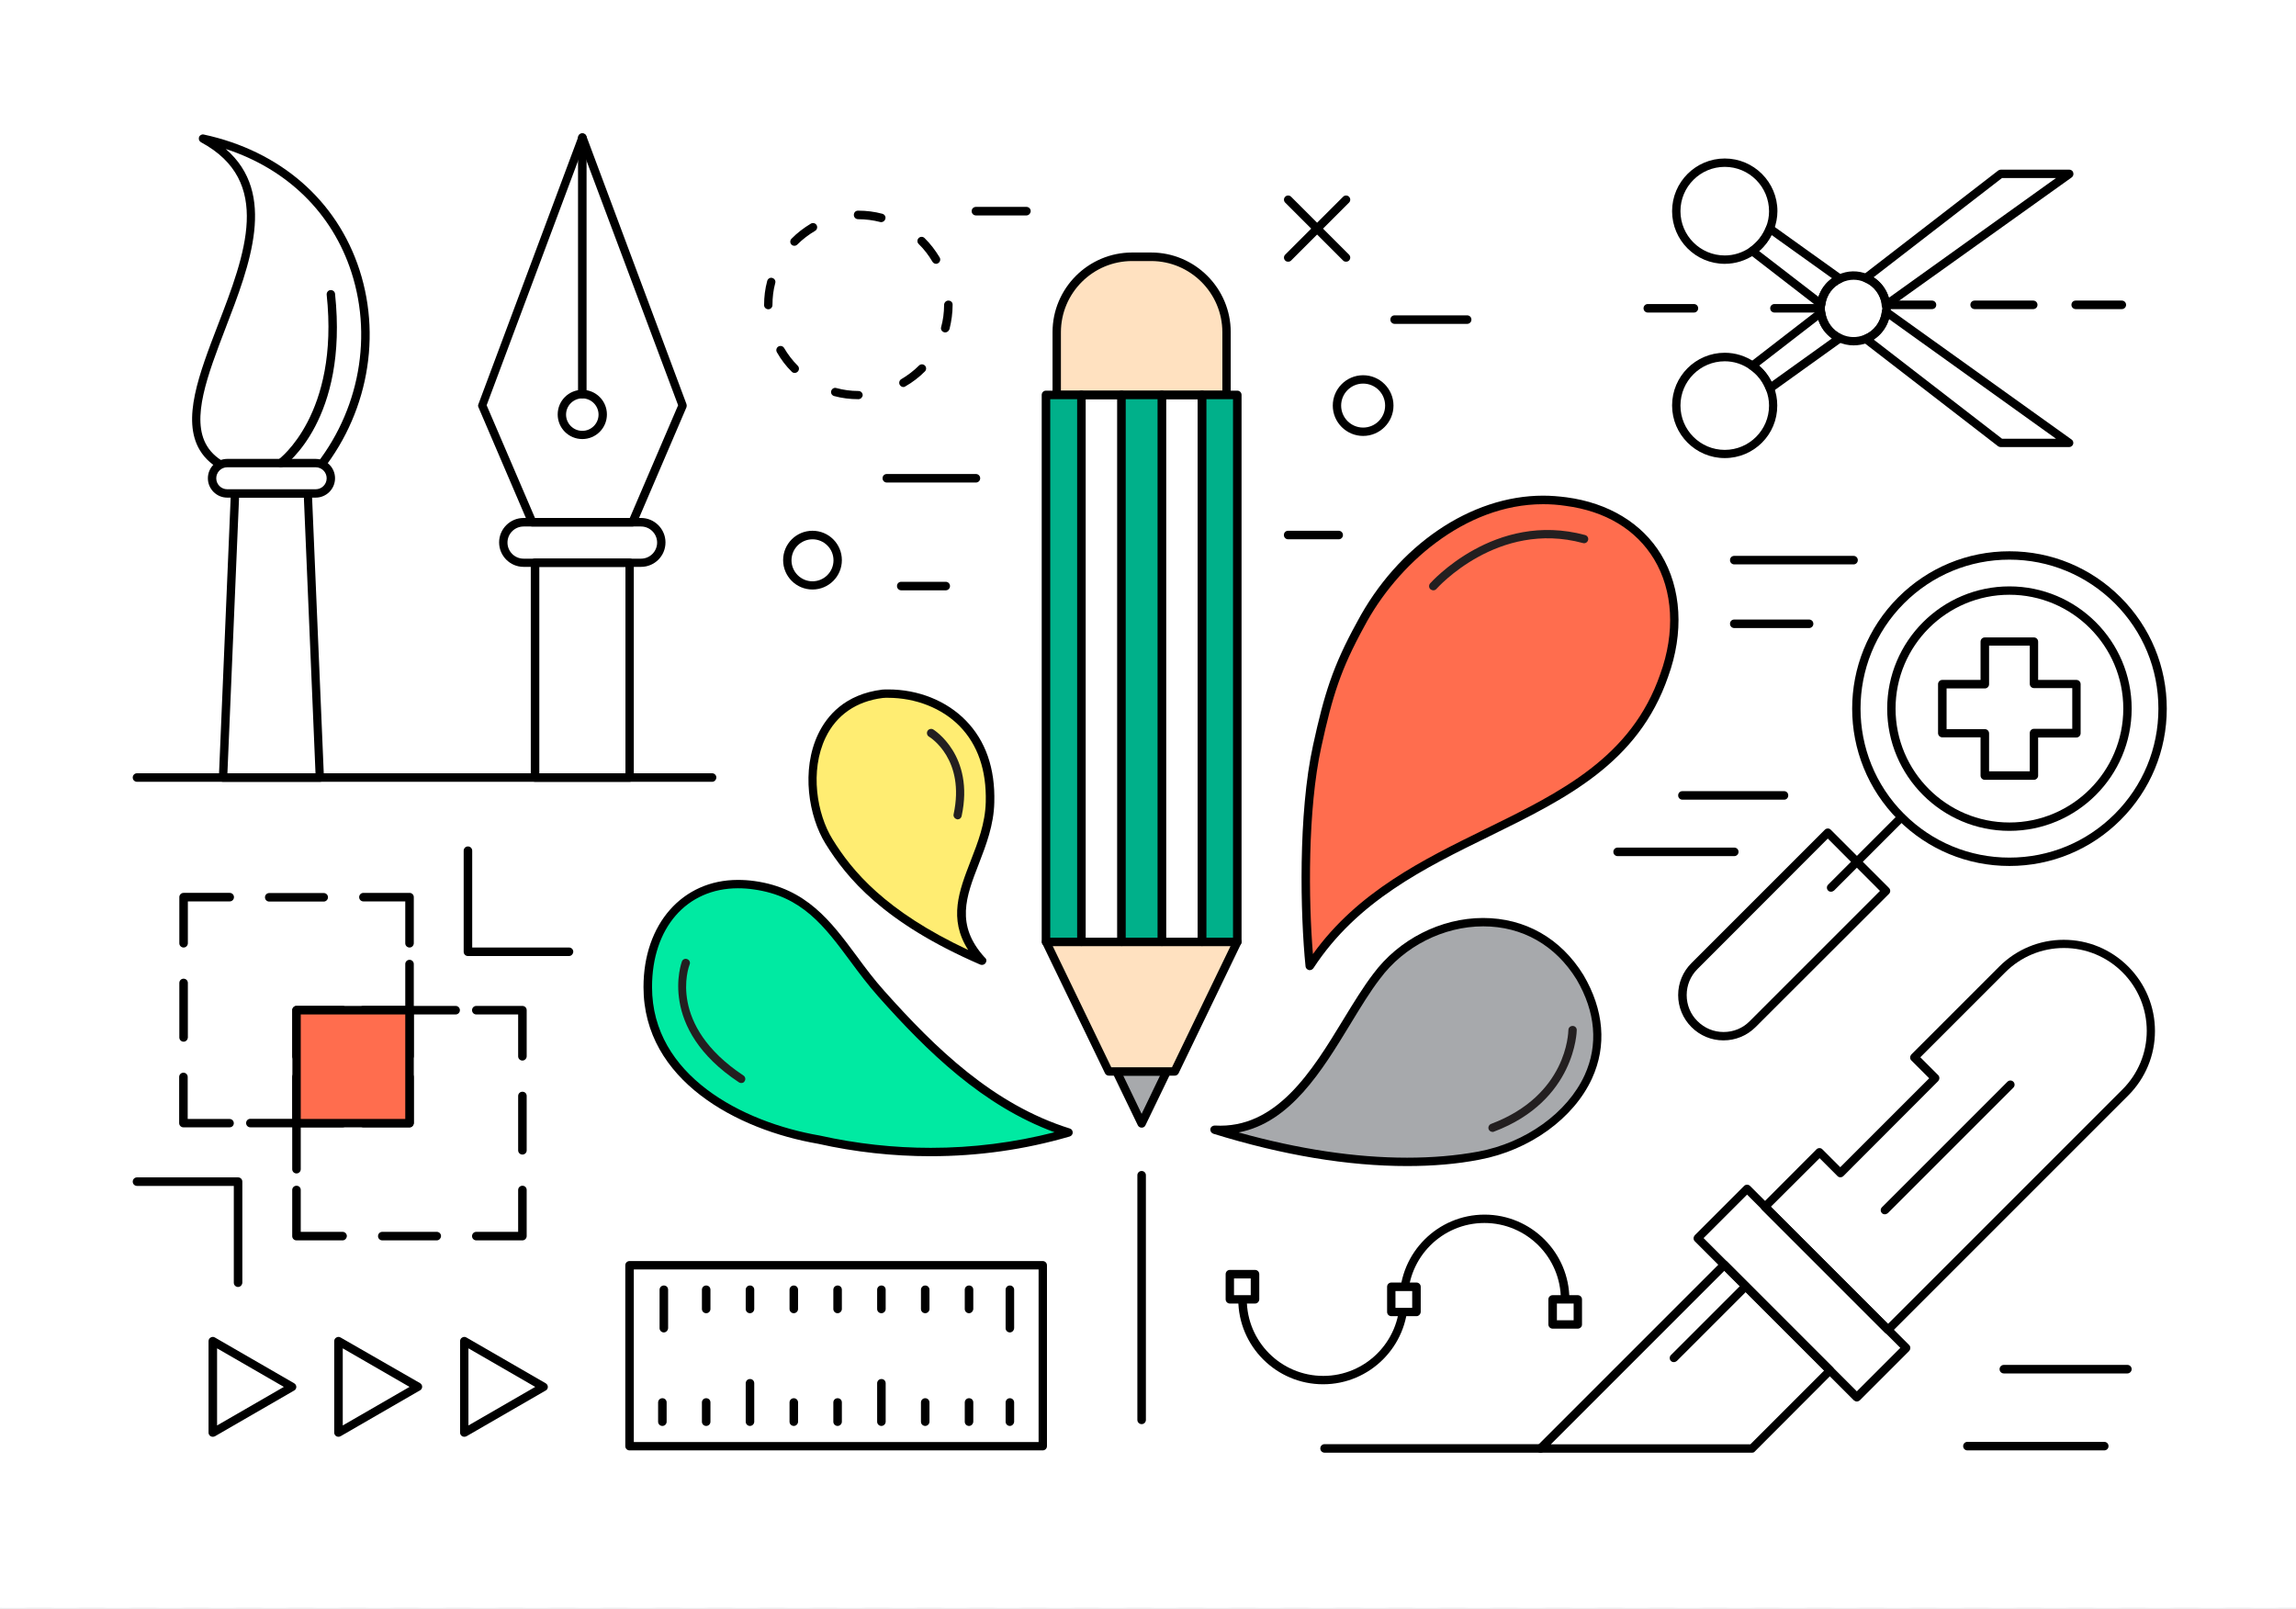 <svg xmlns="http://www.w3.org/2000/svg" id="svg" preserveAspectRatio="none" width="438px" height="307px" viewBox="0 0 438 307">
        <g id="world" transform="matrix(0.313, 0, 0, 0.313, 0, 0)">
          <rect id="background-overlay" x="0" y="0" width="1400" height="980" style="fill: url(#ee-checkboard-pattern);"/>

          <pattern id="ee-checkboard-pattern" viewBox="0 0 10 10" width="10" height="10" patternUnits="userSpaceOnUse" patternTransform="scale(3.191)">
            <rect x="0" y="0" width="5" height="5" fill="#d6d6d6"/>
            <rect x="5" y="0" width="5" height="5" fill="white"/>
            <rect x="0" y="5" width="5" height="5" fill="white"/>
            <rect x="5" y="5" width="5" height="5" fill="#d6d6d6"/>
          </pattern>

          <g id="artboards">
            
            <g xmlns="http://www.w3.org/2000/svg" id="master-artboard" viewBox="0 0 1400 980" version="1.1" x="0px" y="0px" width="1400px" height="980px" enable-background="new 0 0 1400 980">
<g transform="matrix(1, 0, 0, 1, 0, 0)">
		<g>
			<path d="M 0 0 H 1400 V 980 H 0 V 0 Z" fill="#FFFFFF"/>
		</g>
	</g><path fill="#FFE1C0" d="M644.1,202.4v38.3h24.5h27.3h27.3h24.5v-38.3c0-25.4-20.6-45.9-45.9-45.9H690    C664.6,156.5,644.1,177,644.1,202.4z" transform="matrix(1, 0, 0, 1, 0, 0)"/><path d="M747.6,243.3H644.1c-1.4,0-2.6-1.1-2.6-2.6v-38.3c0-26.7,21.8-48.5,48.5-48.5h11.6c26.7,0,48.5,21.8,48.5,48.5v38.3    C750.2,242.1,749,243.3,747.6,243.3z M646.6,238.2H745v-35.7c0-23.9-19.5-43.4-43.4-43.4H690c-23.9,0-43.4,19.5-43.4,43.4V238.2z" transform="matrix(1, 0, 0, 1, 0, 0)"/><path d="M 695.8 684.8 L 711.1 653.1 L 680.5 653.1 Z" fill="#A7A9AC" transform="matrix(1, 0, 0, 1, 0, 0)"/><path d="M695.8,687.3L695.8,687.3c-1,0-1.9-0.6-2.3-1.4l-15.3-31.7c-0.4-0.8-0.3-1.7,0.1-2.5c0.5-0.7,1.3-1.2,2.2-1.2h30.6    c0.9,0,1.7,0.5,2.2,1.2c0.5,0.7,0.5,1.7,0.1,2.5l-15.3,31.7C697.7,686.8,696.8,687.3,695.8,687.3z M684.6,655.6l11.2,23.3    l11.2-23.3H684.6z" transform="matrix(1, 0, 0, 1, 0, 0)"/><path d="M 675.7 653.1 L 716 653.1 L 754.1 574.1 L 726.5 574.1 L 695.8 574.1 L 665.1 574.1 L 637.6 574.1 Z" fill="#FFE1C0" transform="matrix(1, 0, 0, 1, 0, 0)"/><path d="M716,655.6h-40.2c-1,0-1.9-0.6-2.3-1.4l-38.2-79c-0.4-0.8-0.3-1.7,0.1-2.5c0.5-0.7,1.3-1.2,2.2-1.2h116.5    c0.9,0,1.7,0.5,2.2,1.2c0.5,0.7,0.5,1.7,0.1,2.5l-38.1,79C717.8,655.1,716.9,655.6,716,655.6z M677.3,650.5h37l35.7-73.9H641.6    L677.3,650.5z" transform="matrix(1, 0, 0, 1, 0, 0)"/><path fill="#A7A9AC" d="M963.1,595.8c-30.4-49.3-94.9-40-124-0.7c-25.6,33.2-47.2,96.5-98.8,93.5c50,15.5,108.3,25.4,161.1,15.9    C949.2,695.5,994.8,649.8,963.1,595.8z" transform="matrix(1, 0, 0, 1, 0, 0)"/><path d="M857.6,710.7C857.6,710.7,857.6,710.7,857.6,710.7c-36.1,0-75.8-6.6-118.1-19.7c-1.2-0.4-2-1.6-1.8-2.9    c0.2-1.3,1.4-2.1,2.7-2.1c37.6,2.2,59.2-33.2,78.2-64.4c6.3-10.3,12.2-20,18.4-28.1c15.5-20.9,41.1-34,66.9-34    c25.6,0,47.4,12.4,61.2,34.8c12.5,21.3,14.3,43.1,5.2,63c-11.1,24.3-38,43.8-68.6,49.5C888,709.5,873.1,710.7,857.6,710.7z     M754.9,690.2c36.6,10.2,71.1,15.4,102.7,15.4c0,0,0,0,0,0c15.2,0,29.7-1.2,43.3-3.7c29-5.4,54.4-23.7,64.9-46.6    c8.4-18.4,6.7-38.5-4.9-58.3c-12.9-20.9-33.1-32.4-56.9-32.4c-24.2,0-48.3,12.2-62.9,31.9c-6.1,7.9-11.9,17.5-18.1,27.7    C805.8,652.5,786.5,684.2,754.9,690.2z" transform="matrix(1, 0, 0, 1, 0, 0)"/><path fill="#FF6D4E" d="M954.3,305.7c56,7.4,78.1,56.2,59.9,105.9c-33.4,96.8-157.6,87.9-216,177.1c-3.4-33.4-4.2-94.1,4.5-134.1    c6.8-31.2,11.9-47.7,26.4-74.2C853.2,335.1,902.3,298,954.3,305.7z" transform="matrix(1, 0, 0, 1, 0, 0)"/><path d="M798.2,591.3c-0.2,0-0.4,0-0.6-0.1c-1-0.3-1.8-1.1-1.9-2.2c-3.2-31.4-4.6-93.2,4.6-134.9c6.7-30.7,11.9-47.9,26.7-74.8    c24.8-46.9,69.4-77.2,113.5-77.2c4.7,0,9.5,0.4,14.2,1c25.6,3.4,46.1,15.8,57.7,34.9c12.5,20.6,14,47.7,4.3,74.4    c-18.2,52.8-62.3,74.4-108.9,97.3c-39.6,19.4-80.6,39.5-107.3,80.4C799.9,590.9,799.1,591.3,798.2,591.3z M940.5,307.3    c-48.1,0-89.4,37.4-109,74.5c-14.3,26.1-19.3,41.9-26.2,73.5c-8.4,38.2-7.8,93.7-5.1,126.2c27.4-38.1,67-57.5,105.3-76.3    c45.7-22.4,88.9-43.6,106.4-94.4c9.2-25.3,7.8-50.8-3.8-70c-11-18.1-29.6-29.3-54-32.5C949.5,307.6,945,307.3,940.5,307.3z" transform="matrix(1, 0, 0, 1, 0, 0)"/><path fill="#00EAA2" d="M537.2,605.8c-24.6-27.6-36.6-60.6-77.5-66.2c-39.5-5.6-64.8,22.5-64.8,62c0,55,55,84.6,104.3,93    c50.7,11.3,102.9,9.9,152.2-4.2C602.4,675.1,566.2,638.3,537.2,605.8z" transform="matrix(1, 0, 0, 1, 0, 0)"/><path d="M567.2,704.7C567.2,704.7,567.2,704.7,567.2,704.7c-22.9,0-46-2.5-68.7-7.6c-49-8.4-106.3-38.5-106.3-95.5    c0-38.4,23.7-65.3,57.5-65.3c3.3,0,6.7,0.2,10.2,0.7c31.6,4.4,46.5,24.5,62.3,45.8c5.2,7.1,10.6,14.3,16.8,21.2    c31.1,34.9,66.4,69.2,113,83.8c1.1,0.3,1.8,1.3,1.8,2.5c0,1.1-0.8,2.1-1.9,2.4C624.5,700.7,596,704.7,567.2,704.7z M449.8,541.4    c-31.4,0-52.4,24.2-52.4,60.2c0,53.9,55,82.4,102.2,90.5c22.4,5,45.1,7.5,67.7,7.5h0c25.5,0,50.8-3.2,75.4-9.5    c-43.9-16.2-77.5-49.1-107.3-82.6c-6.3-7.1-11.8-14.4-17.1-21.6c-15.8-21.3-29.4-39.7-58.9-43.8    C456.1,541.6,452.9,541.4,449.8,541.4z" transform="matrix(1, 0, 0, 1, 0, 0)"/><path d="M695.8,868c-1.4,0-2.6-1.1-2.6-2.6V716.3c0-1.4,1.1-2.6,2.6-2.6c1.4,0,2.6,1.1,2.6,2.6v149.1    C698.4,866.9,697.2,868,695.8,868z" transform="matrix(1, 0, 0, 1, 0, 0)"/><path fill="#FFED72" d="M505.2,512.9c-17.5-28.3-15.3-84.1,32.8-90.1c28.1-1.4,66.6,15.5,65.3,66.2c-0.9,37.3-35.2,63.5-4.9,96.6    C541.6,560.9,518.6,534.5,505.2,512.9z" transform="matrix(1, 0, 0, 1, 0, 0)"/><path d="M598.4,588.1c-0.3,0-0.7-0.1-1-0.2c-59.1-25.6-81.4-52.9-94.3-73.7c-10.2-16.5-15-44.8-4.4-66.9    c5.2-10.8,16.1-24.2,39.1-27c1.3-0.1,2.4-0.1,3.5-0.1c18.4,0,35.6,6.9,47.4,19c12,12.3,17.9,29.1,17.3,49.9    c-0.3,13.8-5,25.9-9.5,37.6c-7.7,19.8-14.3,37,3.6,56.8c0.7,0.5,1.1,1.2,1.1,2.1C601,587,600,588.1,598.4,588.1    C598.4,588.1,598.4,588.1,598.4,588.1z M541.1,425.3c-1,0-2,0-3,0.1c-16.2,2-28.3,10.4-34.9,24.1c-9.8,20.4-5.3,46.7,4.2,62    c11.8,19.1,31.9,43.7,82.7,67.5c-12.2-19-5.5-36.2,1.5-54.3c4.4-11.3,8.9-22.9,9.2-35.9c0.5-19.4-4.9-34.9-15.9-46.2    C574.1,431.6,558.1,425.3,541.1,425.3z" transform="matrix(1, 0, 0, 1, 0, 0)"/><path fill="#231F20" d="M873.6,359.8c-0.6,0-1.2-0.2-1.7-0.6c-1.1-0.9-1.2-2.5-0.3-3.6c0.4-0.4,39.3-44.4,94.5-29.5    c1.4,0.4,2.2,1.8,1.8,3.1c-0.4,1.4-1.8,2.2-3.1,1.8c-52-14.1-88.9,27.5-89.3,27.9C875,359.5,874.3,359.8,873.6,359.8z" transform="matrix(1, 0, 0, 1, 0, 0)"/><path fill="#231F20" d="M909.7,689.9c-1,0-2-0.6-2.4-1.6c-0.5-1.3,0.2-2.8,1.5-3.3c46.4-17.5,47-55.6,47.1-57.2    c0-1.4,1.1-2.5,2.6-2.5c0,0,0,0,0,0c1.4,0,2.5,1.1,2.5,2.5c0,0.4-0.6,43.1-50.4,61.9C910.3,689.9,910,689.9,909.7,689.9z" transform="matrix(1, 0, 0, 1, 0, 0)"/><path fill="#231F20" d="M583.7,499.4c-0.2,0-0.4,0-0.5-0.1c-1.4-0.3-2.3-1.7-2-3c7.2-33.4-14.1-46.8-15-47.3    c-1.2-0.7-1.6-2.3-0.9-3.5c0.7-1.2,2.3-1.6,3.5-0.9c0.3,0.2,25.3,15.7,17.3,52.8C585.9,498.5,584.9,499.4,583.7,499.4z" transform="matrix(1, 0, 0, 1, 0, 0)"/><path fill="#231F20" d="M451.8,660.1c-0.5,0-1-0.1-1.4-0.4c-50.1-33.1-34.9-73.3-34.8-73.7c0.5-1.3,2-2,3.3-1.4    c1.3,0.5,2,2,1.4,3.3c-0.6,1.5-13.6,36.8,32.8,67.6c1.2,0.8,1.5,2.4,0.7,3.5C453.5,659.7,452.7,660.1,451.8,660.1z" transform="matrix(1, 0, 0, 1, 0, 0)"/><path d="M683.6,576.6h-24.5c-1.4,0-2.6-1.1-2.6-2.6V240.7c0-1.4,1.1-2.6,2.6-2.6h24.5c1.4,0,2.6,1.1,2.6,2.6v333.4    C686.1,575.5,685,576.6,683.6,576.6z M661.7,571.5H681V243.3h-19.4V571.5z" transform="matrix(1, 0, 0, 1, 0, 0)"/><path d="M 637.6 240.7 H 659.2 V 574.1 H 637.6 V 240.7 Z" fill="#00B08A" transform="matrix(1, 0, 0, 1, 0, 0)"/><path d="M659.1,576.6h-21.6c-1.4,0-2.6-1.1-2.6-2.6V240.7c0-1.4,1.1-2.6,2.6-2.6h21.6c1.4,0,2.6,1.1,2.6,2.6v333.4    C661.7,575.5,660.5,576.6,659.1,576.6z M640.1,571.5h16.4V243.3h-16.4V571.5z" transform="matrix(1, 0, 0, 1, 0, 0)"/><path d="M 732.6 240.7 H 754.1 V 574.1 H 732.6 V 240.7 Z" fill="#00B08A" transform="matrix(1, 0, 0, 1, 0, 0)"/><path d="M754.1,576.6h-21.5c-1.4,0-2.6-1.1-2.6-2.6V240.7c0-1.4,1.1-2.6,2.6-2.6h21.5c1.4,0,2.6,1.1,2.6,2.6v333.4    C756.7,575.5,755.5,576.6,754.1,576.6z M735.1,571.5h16.4V243.3h-16.4V571.5z" transform="matrix(1, 0, 0, 1, 0, 0)"/><path d="M732.6,576.6h-24.5c-1.4,0-2.6-1.1-2.6-2.6V240.7c0-1.4,1.1-2.6,2.6-2.6h24.5c1.4,0,2.6,1.1,2.6,2.6v333.4    C735.1,575.5,734,576.6,732.6,576.6z M710.6,571.5H730V243.3h-19.4V571.5z" transform="matrix(1, 0, 0, 1, 0, 0)"/><path d="M 695.8 240.7 L 683.6 240.7 L 683.6 574.1 L 695.8 574.1 L 708.1 574.1 L 708.1 240.7 Z" fill="#00B08A" transform="matrix(1, 0, 0, 1, 0, 0)"/><path d="M708.1,576.6h-24.5c-1.4,0-2.6-1.1-2.6-2.6V240.7c0-1.4,1.1-2.6,2.6-2.6h24.5c1.4,0,2.6,1.1,2.6,2.6v333.4    C710.6,575.5,709.5,576.6,708.1,576.6z M686.1,571.5h19.4V243.3h-19.4V571.5z" transform="matrix(1, 0, 0, 1, 0, 0)"/><g transform="matrix(1, 0, 0, 1, 0, 0)">
			<path fill="#FFFFFF" d="M123.7,84.4c93.8,50.6-79,193.1,38.7,207.1h26.7C251,222.5,226.8,106.5,123.7,84.4z"/>
			<path d="M189.1,294.1h-26.7c-20.9-2.5-34.1-8.9-40.6-19.7c-11.2-18.6-0.4-46.6,11-76.3c16.6-43.1,33.7-87.7-10.3-111.4     c-1.1-0.6-1.6-1.9-1.2-3.1c0.4-1.2,1.7-1.9,2.9-1.6c46.5,10,81.1,40,94.9,82.5c14.3,44.1,3.5,93.5-28.2,128.8     C190.5,293.7,189.8,294.1,189.1,294.1z M137.6,90.8c31.4,27.2,14.8,70.4-0.1,109.1c-10.9,28.5-21.3,55.4-11.4,71.8     c5.6,9.4,17.6,15,36.5,17.3l25.2,0c29.9-33.9,40-80.9,26.4-123C202.5,129.8,175,103,137.6,90.8z"/>
		</g><path d="M 194.9 474 L 135.9 474 L 143.2 300.8 L 187.6 300.8 Z" fill="#FFFFFF" transform="matrix(1, 0, 0, 1, 0, 0)"/><path d="M195,476.5c0,0-0.1,0-0.1,0h-59c-0.7,0-1.4-0.3-1.8-0.8c-0.5-0.5-0.7-1.2-0.7-1.9l7.3-173.2c0.1-1.4,1.2-2.4,2.5-2.4     h44.4c1.4,0,2.5,1.1,2.5,2.4l7.3,172.5c0.1,0.3,0.1,0.5,0.1,0.8C197.6,475.4,196.4,476.5,195,476.5z M138.6,471.4h53.7     l-7.1-168.1h-39.5L138.6,471.4z" transform="matrix(1, 0, 0, 1, 0, 0)"/><path fill="#FFFFFF" d="M201.7,291.5c0,5.1-4.2,9.3-9.3,9.3h-53.9c-5.1,0-9.3-4.1-9.3-9.3l0,0c0-5.1,4.2-9.3,9.3-9.3h53.9     C197.5,282.2,201.7,286.4,201.7,291.5L201.7,291.5z" transform="matrix(1, 0, 0, 1, 0, 0)"/><path d="M192.4,303.3h-53.9c-6.5,0-11.8-5.3-11.8-11.8c0-6.5,5.3-11.8,11.8-11.8h53.9c6.5,0,11.8,5.3,11.8,11.8     C204.2,298,198.9,303.3,192.4,303.3z M138.5,284.8c-3.7,0-6.7,3-6.7,6.7c0,3.7,3,6.7,6.7,6.7h53.9c3.7,0,6.7-3,6.7-6.7     c0-3.7-3-6.7-6.7-6.7H138.5z" transform="matrix(1, 0, 0, 1, 0, 0)"/><path fill="#FFFFFF" d="M403,330.7c0,6.8-5.5,12.3-12.3,12.3h-71.6c-6.8,0-12.3-5.5-12.3-12.3l0,0c0-6.8,5.5-12.3,12.3-12.3h71.6     C397.5,318.3,403,323.9,403,330.7L403,330.7z" transform="matrix(1, 0, 0, 1, 0, 0)"/><path d="M390.7,345.5h-71.6c-8.2,0-14.9-6.7-14.9-14.9c0-8.2,6.7-14.9,14.9-14.9h71.6c8.2,0,14.9,6.7,14.9,14.9     C405.6,338.9,398.9,345.5,390.7,345.5z M319.1,320.9c-5.4,0-9.8,4.4-9.8,9.8c0,5.4,4.4,9.8,9.8,9.8h71.6c5.4,0,9.8-4.4,9.8-9.8     c0-5.4-4.4-9.8-9.8-9.8H319.1z" transform="matrix(1, 0, 0, 1, 0, 0)"/><path fill="#FFFFFF" d="M171.2,282.2c0,0,38.5-27.2,30.5-102.9" transform="matrix(1, 0, 0, 1, 0, 0)"/><path d="M171.2,284.8c-0.8,0-1.6-0.4-2.1-1.1c-0.8-1.1-0.5-2.7,0.6-3.6c0.4-0.3,37.2-27.5,29.4-100.5c-0.1-1.4,0.9-2.7,2.3-2.8     c1.4-0.1,2.7,0.9,2.8,2.3c8.1,76.3-29.9,104.1-31.5,105.2C172.2,284.6,171.7,284.8,171.2,284.8z" transform="matrix(1, 0, 0, 1, 0, 0)"/><path d="M434,476.5H83.5c-1.4,0-2.6-1.1-2.6-2.6c0-1.4,1.1-2.6,2.6-2.6H434c1.4,0,2.6,1.1,2.6,2.6     C436.5,475.4,435.4,476.5,434,476.5z" transform="matrix(1, 0, 0, 1, 0, 0)"/><path d="M385.4,320.9h-61c-1,0-1.9-0.6-2.3-1.5l-30.5-71.2c-0.3-0.6-0.3-1.3,0-1.9l61-163.3c0.7-2,4-2,4.8,0l61,163.3     c0.2,0.6,0.2,1.3,0,1.9l-30.5,71.2C387.4,320.3,386.4,320.9,385.4,320.9z M326.1,315.8h57.7l29.5-68.8L354.9,91.1L296.6,247     L326.1,315.8z" transform="matrix(1, 0, 0, 1, 0, 0)"/><path d="M354.9,242.8c-1.4,0-2.6-1.1-2.6-2.6V83.8c0-1.4,1.1-2.6,2.6-2.6s2.6,1.1,2.6,2.6v156.4     C357.5,241.6,356.3,242.8,354.9,242.8z" transform="matrix(1, 0, 0, 1, 0, 0)"/><path d="M354.9,267.6c-8.3,0-15-6.7-15-15c0-8.3,6.7-15,15-15c8.3,0,15,6.7,15,15C369.9,260.9,363.2,267.6,354.9,267.6z      M354.9,242.8c-5.4,0-9.9,4.4-9.9,9.9c0,5.4,4.4,9.9,9.9,9.9c5.4,0,9.9-4.4,9.9-9.9C364.8,247.2,360.3,242.8,354.9,242.8z" transform="matrix(1, 0, 0, 1, 0, 0)"/><path d="M383.7,476.5h-57.6c-1.4,0-2.6-1.1-2.6-2.6V343c0-1.4,1.1-2.6,2.6-2.6h57.6c1.4,0,2.6,1.1,2.6,2.6v131     C386.3,475.4,385.1,476.5,383.7,476.5z M328.7,471.4h52.5V345.5h-52.5V471.4z" transform="matrix(1, 0, 0, 1, 0, 0)"/><g transform="matrix(1, 0, 0, 1, 0, 0)">
			<g>
				<path d="M249.6,618.3h-28.1c-1.4,0-2.6-1.1-2.6-2.6c0-1.4,1.1-2.6,2.6-2.6H247v-25.5c0-1.4,1.1-2.6,2.6-2.6      c1.4,0,2.6,1.1,2.6,2.6v28.1C252.1,617.2,251,618.3,249.6,618.3z"/>
			</g>
			<g>
				<path d="M249.6,577.5c-1.4,0-2.6-1.1-2.6-2.6v-25.5h-25.5c-1.4,0-2.6-1.1-2.6-2.6c0-1.4,1.1-2.6,2.6-2.6h28.1      c1.4,0,2.6,1.1,2.6,2.6V575C252.1,576.4,251,577.5,249.6,577.5z"/>
			</g>
			<g>
				<path d="M197.3,549.5h-33.2c-1.4,0-2.6-1.1-2.6-2.6c0-1.4,1.1-2.6,2.6-2.6h33.2c1.4,0,2.6,1.1,2.6,2.6      C199.9,548.3,198.7,549.5,197.3,549.5z"/>
			</g>
			<g>
				<path d="M111.9,577.5c-1.4,0-2.6-1.1-2.6-2.6v-28.1c0-1.4,1.1-2.6,2.6-2.6h28.1c1.4,0,2.6,1.1,2.6,2.6c0,1.4-1.1,2.6-2.6,2.6      h-25.5V575C114.4,576.4,113.3,577.5,111.9,577.5z"/>
			</g>
			<g>
				<path d="M111.9,634.9c-1.4,0-2.6-1.1-2.6-2.6v-33.2c0-1.4,1.1-2.6,2.6-2.6c1.4,0,2.6,1.1,2.6,2.6v33.2      C114.4,633.8,113.3,634.9,111.9,634.9z"/>
			</g>
			<g>
				<path d="M139.9,687.1h-28.1c-1.4,0-2.6-1.1-2.6-2.6v-28.1c0-1.4,1.1-2.6,2.6-2.6c1.4,0,2.6,1.1,2.6,2.6V682h25.5      c1.4,0,2.6,1.1,2.6,2.6C142.5,686,141.4,687.1,139.9,687.1z"/>
			</g>
			<g>
				<path d="M180.7,687.1h-28.1c-1.4,0-2.6-1.1-2.6-2.6c0-1.4,1.1-2.6,2.6-2.6h25.5v-25.5c0-1.4,1.1-2.6,2.6-2.6s2.6,1.1,2.6,2.6      v28.1C183.3,686,182.1,687.1,180.7,687.1z"/>
			</g>
			<g>
				<path d="M180.7,646.4c-1.4,0-2.6-1.1-2.6-2.6v-28.1c0-1.4,1.1-2.6,2.6-2.6h28.1c1.4,0,2.6,1.1,2.6,2.6c0,1.4-1.1,2.6-2.6,2.6      h-25.5v25.5C183.3,645.2,182.1,646.4,180.7,646.4z"/>
			</g>
		</g><g transform="matrix(1, 0, 0, 1, 0, 0)">
				<path d="M249.6,646.4c-1.4,0-2.6-1.1-2.6-2.6v-28.1c0-1.4,1.1-2.6,2.6-2.6h28.1c1.4,0,2.6,1.1,2.6,2.6c0,1.4-1.1,2.6-2.6,2.6      h-25.5v25.5C252.1,645.2,251,646.4,249.6,646.4z"/>
			</g><path d="M249.6,687.1h-28.1c-1.4,0-2.6-1.1-2.6-2.6c0-1.4,1.1-2.6,2.6-2.6H247v-25.5c0-1.4,1.1-2.6,2.6-2.6      c1.4,0,2.6,1.1,2.6,2.6v28.1C252.1,686,251,687.1,249.6,687.1z" transform="matrix(1, 0, 0, 1, 0, 0)"/><path d="M180.7,715.2c-1.4,0-2.6-1.1-2.6-2.6v-28.1c0-1.4,1.1-2.6,2.6-2.6h28.1c1.4,0,2.6,1.1,2.6,2.6c0,1.4-1.1,2.6-2.6,2.6      h-25.5v25.5C183.3,714.1,182.1,715.2,180.7,715.2z" transform="matrix(1, 0, 0, 1, 0, 0)"/><path d="M208.8,756h-28.1c-1.4,0-2.6-1.1-2.6-2.6v-28.1c0-1.4,1.1-2.6,2.6-2.6s2.6,1.1,2.6,2.6v25.5h25.5c1.4,0,2.6,1.1,2.6,2.6      C211.3,754.8,210.2,756,208.8,756z" transform="matrix(1, 0, 0, 1, 0, 0)"/><path d="M266.2,756h-33.2c-1.4,0-2.6-1.1-2.6-2.6c0-1.4,1.1-2.6,2.6-2.6h33.2c1.4,0,2.6,1.1,2.6,2.6      C268.7,754.8,267.6,756,266.2,756z" transform="matrix(1, 0, 0, 1, 0, 0)"/><path d="M318.4,756h-28.1c-1.4,0-2.6-1.1-2.6-2.6c0-1.4,1.1-2.6,2.6-2.6h25.5v-25.5c0-1.4,1.1-2.6,2.6-2.6s2.6,1.1,2.6,2.6v28.1      C321,754.8,319.8,756,318.4,756z" transform="matrix(1, 0, 0, 1, 0, 0)"/><path d="M318.4,703.7c-1.4,0-2.6-1.1-2.6-2.6V668c0-1.4,1.1-2.6,2.6-2.6s2.6,1.1,2.6,2.6v33.2      C321,702.6,319.8,703.7,318.4,703.7z" transform="matrix(1, 0, 0, 1, 0, 0)"/><path d="M318.4,646.4c-1.4,0-2.6-1.1-2.6-2.6v-25.5h-25.5c-1.4,0-2.6-1.1-2.6-2.6c0-1.4,1.1-2.6,2.6-2.6h28.1      c1.4,0,2.6,1.1,2.6,2.6v28.1C321,645.2,319.8,646.4,318.4,646.4z" transform="matrix(1, 0, 0, 1, 0, 0)"/><path d="M 180.7 615.7 H 249.5 V 684.5 H 180.7 V 615.7 Z" fill="#FF6D4E" transform="matrix(1, 0, 0, 1, 0, 0)"/><path d="M249.6,687.1h-68.8c-1.4,0-2.6-1.1-2.6-2.6v-68.8c0-1.4,1.1-2.6,2.6-2.6h68.8c1.4,0,2.6,1.1,2.6,2.6v68.8     C252.1,686,251,687.1,249.6,687.1z M183.3,682H247v-63.7h-63.7V682z" transform="matrix(1, 0, 0, 1, 0, 0)"/><path d="M346.8,582.7h-61.6c-1.4,0-2.6-1.1-2.6-2.6v-61.6c0-1.4,1.1-2.6,2.6-2.6c1.4,0,2.6,1.1,2.6,2.6v59h59     c1.4,0,2.6,1.1,2.6,2.6C349.3,581.5,348.2,582.7,346.8,582.7z" transform="matrix(1, 0, 0, 1, 0, 0)"/><path d="M145.1,784.4c-1.4,0-2.6-1.1-2.6-2.6v-59h-59c-1.4,0-2.6-1.1-2.6-2.6c0-1.4,1.1-2.6,2.6-2.6h61.6c1.4,0,2.6,1.1,2.6,2.6     v61.6C147.6,783.2,146.5,784.4,145.1,784.4z" transform="matrix(1, 0, 0, 1, 0, 0)"/><g transform="matrix(1, 0, 0, 1, 0, 0)">
			<g>
				<path d="M1150.7,813.1c-0.7,0-1.3-0.3-1.8-0.7l-75-75c-1-1-1-2.6,0-3.6l33.2-33.3c1-1,2.7-1,3.6,0l10.9,10.9l54.2-54.2      l-10.9-10.9c-0.5-0.5-0.7-1.1-0.7-1.8c0-0.7,0.3-1.3,0.7-1.8l53.6-53.6c10.5-10.5,24.5-16.3,39.3-16.3      c14.8,0,28.8,5.8,39.3,16.3c10.5,10.5,16.3,24.5,16.3,39.3c0,14.8-5.8,28.8-16.3,39.3l-144.7,144.7      C1152.1,812.8,1151.4,813.1,1150.7,813.1z M1079.3,735.5l71.4,71.4L1293.6,664c9.5-9.5,14.8-22.2,14.8-35.7s-5.3-26.2-14.8-35.7      c-9.5-9.5-22.2-14.8-35.7-14.8c-13.5,0-26.2,5.3-35.7,14.8l-51.8,51.8l10.9,10.9c0.5,0.5,0.7,1.1,0.7,1.8c0,0.7-0.3,1.3-0.7,1.8      l-57.8,57.9c-1,1-2.7,1-3.6,0l-10.9-10.9L1079.3,735.5z"/>
			</g>
			<g>
				<path d="M1131.7,854.2c-0.7,0-1.3-0.3-1.8-0.7l-97-97c-0.5-0.5-0.7-1.1-0.7-1.8c0-0.7,0.3-1.3,0.7-1.8l30.1-30.1      c1-1,2.6-1,3.6,0l97,97c0.5,0.5,0.7,1.1,0.7,1.8c0,0.7-0.3,1.3-0.7,1.8l-30.1,30.1C1133,853.9,1132.4,854.2,1131.7,854.2z       M1038.3,754.6l93.4,93.4l26.5-26.5l-93.4-93.4L1038.3,754.6z"/>
			</g>
			<g>
				<path d="M1067.8,885.4L1067.8,885.4l-128.9,0c-1,0-2-0.6-2.4-1.6c-0.4-1-0.2-2.1,0.6-2.8l112-112c1-1,2.7-1,3.6,0l64.4,64.4      c1,1,1,2.6,0,3.6l-47.5,47.6C1069.2,885.2,1068.5,885.4,1067.8,885.4z M945.2,880.3l121.6,0l45-45l-60.8-60.8L945.2,880.3z"/>
			</g>
			<g>
				<path d="M1020.2,830.2c-0.7,0-1.3-0.2-1.8-0.7c-1-1-1-2.6,0-3.6l43.7-43.7c1-1,2.6-1,3.6,0c1,1,1,2.6,0,3.6l-43.7,43.7      C1021.5,829.9,1020.9,830.2,1020.2,830.2z"/>
			</g>
			<g>
				<path d="M1148.8,740.1c-0.7,0-1.3-0.2-1.8-0.7c-1-1-1-2.6,0-3.6l76.5-76.5c1-1,2.6-1,3.6,0c1,1,1,2.6,0,3.6l-76.5,76.5      C1150.1,739.8,1149.4,740.1,1148.8,740.1z"/>
			</g>
		</g><path d="M939,885.4H807.3c-1.4,0-2.6-1.1-2.6-2.6c0-1.4,1.1-2.6,2.6-2.6H939c1.4,0,2.6,1.1,2.6,2.6     C941.5,884.3,940.4,885.4,939,885.4z" transform="matrix(1, 0, 0, 1, 0, 0)"/><g transform="matrix(1, 0, 0, 1, 0, 0)">
			<path d="M635.5,884H383.7c-1.4,0-2.6-1.1-2.6-2.6V771.2c0-1.4,1.1-2.6,2.6-2.6h251.8c1.4,0,2.6,1.1,2.6,2.6v110.2     C638.1,882.9,636.9,884,635.5,884z M386.3,878.9H633V773.7H386.3V878.9z"/>
		</g><g transform="matrix(1, 0, 0, 1, 0, 0)">
				<g>
					<path d="M404.6,812.1c-1.4,0-2.6-1.1-2.6-2.6v-23.4c0-1.4,1.1-2.6,2.6-2.6s2.6,1.1,2.6,2.6v23.4       C407.1,810.9,406,812.1,404.6,812.1z"/>
				</g>
				<g>
					<path d="M615.5,812.1c-1.4,0-2.6-1.1-2.6-2.6v-23.4c0-1.4,1.1-2.6,2.6-2.6c1.4,0,2.6,1.1,2.6,2.6v23.4       C618,810.9,616.9,812.1,615.5,812.1z"/>
				</g>
				<g>
					<path d="M430.4,800.4c-1.4,0-2.6-1.1-2.6-2.6v-11.7c0-1.4,1.1-2.6,2.6-2.6s2.6,1.1,2.6,2.6v11.7       C433,799.2,431.9,800.4,430.4,800.4z"/>
				</g>
				<g>
					<path d="M457.1,800.4c-1.4,0-2.6-1.1-2.6-2.6v-11.7c0-1.4,1.1-2.6,2.6-2.6s2.6,1.1,2.6,2.6v11.7       C459.7,799.2,458.5,800.4,457.1,800.4z"/>
				</g>
				<g>
					<path d="M483.8,800.4c-1.4,0-2.6-1.1-2.6-2.6v-11.7c0-1.4,1.1-2.6,2.6-2.6c1.4,0,2.6,1.1,2.6,2.6v11.7       C486.4,799.2,485.2,800.4,483.8,800.4z"/>
				</g>
				<g>
					<path d="M510.5,800.4c-1.4,0-2.6-1.1-2.6-2.6v-11.7c0-1.4,1.1-2.6,2.6-2.6s2.6,1.1,2.6,2.6v11.7       C513.1,799.2,511.9,800.4,510.5,800.4z"/>
				</g>
				<g>
					<path d="M537.2,800.4c-1.4,0-2.6-1.1-2.6-2.6v-11.7c0-1.4,1.1-2.6,2.6-2.6s2.6,1.1,2.6,2.6v11.7       C539.8,799.2,538.6,800.4,537.2,800.4z"/>
				</g>
				<g>
					<path d="M563.9,800.4c-1.4,0-2.6-1.1-2.6-2.6v-11.7c0-1.4,1.1-2.6,2.6-2.6c1.4,0,2.6,1.1,2.6,2.6v11.7       C566.5,799.2,565.3,800.4,563.9,800.4z"/>
				</g>
				<g>
					<path d="M590.6,800.4c-1.4,0-2.6-1.1-2.6-2.6v-11.7c0-1.4,1.1-2.6,2.6-2.6s2.6,1.1,2.6,2.6v11.7       C593.1,799.2,592,800.4,590.6,800.4z"/>
				</g>
			</g><path d="M457.1,869.1c-1.4,0-2.6-1.1-2.6-2.6v-23.4c0-1.4,1.1-2.6,2.6-2.6s2.6,1.1,2.6,2.6v23.4      C459.7,867.9,458.5,869.1,457.1,869.1z" transform="matrix(1, 0, 0, 1, 0, 0)"/><path d="M403.7,869.1c-1.4,0-2.6-1.1-2.6-2.6v-11.7c0-1.4,1.1-2.6,2.6-2.6s2.6,1.1,2.6,2.6v11.7      C406.3,867.9,405.2,869.1,403.7,869.1z" transform="matrix(1, 0, 0, 1, 0, 0)"/><path d="M430.4,869.1c-1.4,0-2.6-1.1-2.6-2.6v-11.7c0-1.4,1.1-2.6,2.6-2.6s2.6,1.1,2.6,2.6v11.7      C433,867.9,431.9,869.1,430.4,869.1z" transform="matrix(1, 0, 0, 1, 0, 0)"/><path d="M615.5,869.1c-1.4,0-2.6-1.1-2.6-2.6v-11.7c0-1.4,1.1-2.6,2.6-2.6c1.4,0,2.6,1.1,2.6,2.6v11.7      C618,867.9,616.9,869.1,615.5,869.1z" transform="matrix(1, 0, 0, 1, 0, 0)"/><path d="M537.2,869.1c-1.4,0-2.6-1.1-2.6-2.6v-23.4c0-1.4,1.1-2.6,2.6-2.6s2.6,1.1,2.6,2.6v23.4      C539.8,867.9,538.6,869.1,537.2,869.1z" transform="matrix(1, 0, 0, 1, 0, 0)"/><path d="M510.5,869.1c-1.4,0-2.6-1.1-2.6-2.6v-11.7c0-1.4,1.1-2.6,2.6-2.6s2.6,1.1,2.6,2.6v11.7      C513.1,867.9,511.9,869.1,510.5,869.1z" transform="matrix(1, 0, 0, 1, 0, 0)"/><path d="M483.8,869.1c-1.4,0-2.6-1.1-2.6-2.6v-11.7c0-1.4,1.1-2.6,2.6-2.6c1.4,0,2.6,1.1,2.6,2.6v11.7      C486.4,867.9,485.2,869.1,483.8,869.1z" transform="matrix(1, 0, 0, 1, 0, 0)"/><path d="M563.9,869.1c-1.4,0-2.6-1.1-2.6-2.6v-11.7c0-1.4,1.1-2.6,2.6-2.6c1.4,0,2.6,1.1,2.6,2.6v11.7      C566.5,867.9,565.3,869.1,563.9,869.1z" transform="matrix(1, 0, 0, 1, 0, 0)"/><path d="M590.6,869.1c-1.4,0-2.6-1.1-2.6-2.6v-11.7c0-1.4,1.1-2.6,2.6-2.6s2.6,1.1,2.6,2.6v11.7      C593.1,867.9,592,869.1,590.6,869.1z" transform="matrix(1, 0, 0, 1, 0, 0)"/><path d="M1149.5,188.4c-0.4,0-0.7-0.1-1-0.2c-0.8-0.4-1.4-1.2-1.5-2.1c-0.7-6.4-4.8-11.9-10.7-14.3c-0.8-0.3-1.4-1.1-1.6-2    s0.2-1.8,1-2.4l82.2-63.5c0.4-0.3,1-0.5,1.6-0.5h41.7c1.1,0,2.1,0.7,2.4,1.8c0.3,1.1,0,2.2-0.9,2.9L1151,187.9    C1150.5,188.3,1150,188.4,1149.5,188.4z M1141.9,169c4.5,2.9,7.8,7.3,9.3,12.5l101.9-73h-32.9L1141.9,169z" transform="matrix(1, 0, 0, 1, 0, 0)"/><path d="M1078.7,239.1c-0.1,0-0.2,0-0.3,0l0,0c-1-0.1-1.8-0.7-2.1-1.6c-2-5.1-5.3-9.4-9.8-12.4c-0.8-0.6-1.2-1.5-1.1-2.5    c0.1-0.6,0.5-1.2,1-1.6l41.9-32.4c0.7-0.6,1.7-0.7,2.5-0.3c0.8,0.3,1.4,1.1,1.6,2c0.8,6,4.5,11.1,9.9,13.6    c0.8,0.4,1.4,1.2,1.5,2.1c0.1,0.9-0.3,1.8-1.1,2.3l-42.5,30.5C1079.8,238.9,1079.2,239.1,1078.7,239.1z M1072.1,222.9    c3.1,2.7,5.7,6,7.6,9.8l36.8-26.4c-3.9-2.8-6.8-6.7-8.3-11.3L1072.1,222.9z" transform="matrix(1, 0, 0, 1, 0, 0)"/><path d="M1051.2,279.2c-17.7,0-32.1-14.4-32.1-32.1c0-17.7,14.4-32.1,32.1-32.1c6.5,0,12.8,2,18.2,5.7c5.3,3.6,9.3,8.7,11.6,14.8    c1.5,3.8,2.2,7.7,2.2,11.6C1083.3,264.9,1068.9,279.2,1051.2,279.2z M1051.2,220.2c-14.9,0-27,12.1-27,27c0,14.9,12.1,27,27,27    c14.9,0,27-12.1,27-27c0-3.2-0.6-6.5-1.9-9.7c-2-5.1-5.4-9.4-9.8-12.4C1062,221.9,1056.7,220.2,1051.2,220.2z" transform="matrix(1, 0, 0, 1, 0, 0)"/><path d="M1109.9,187.9c-0.6,0-1.1-0.2-1.6-0.5l-41.9-32.4c-0.5-0.4-0.8-1-1-1.6c-0.2-1,0.3-2,1.1-2.5c4.4-3.1,7.8-7.4,9.8-12.4    c0.3-0.8,1-1.4,1.9-1.6c0.7-0.1,1.5,0,2,0.4l42.6,30.5c0.7,0.5,1.1,1.4,1.1,2.3c-0.1,0.9-0.6,1.7-1.5,2.1    c-5.4,2.5-9.1,7.6-9.9,13.5c-0.1,0.9-0.7,1.7-1.6,2C1110.6,187.9,1110.2,187.9,1109.9,187.9z M1072.1,153l36.2,27.9    c1.5-4.6,4.4-8.5,8.3-11.3l-36.9-26.4C1077.8,147,1075.3,150.3,1072.1,153z" transform="matrix(1, 0, 0, 1, 0, 0)"/><path d="M1261.1,272.5h-41.7c-0.6,0-1.1-0.2-1.6-0.5l-82.1-63.4c-0.7-0.6-1.1-1.5-1-2.4c0.1-0.9,0.7-1.7,1.6-2    c5.9-2.4,10-7.9,10.7-14.4c0.1-0.9,0.7-1.7,1.5-2.1c0.8-0.4,1.8-0.3,2.5,0.3l111.6,79.9c0.9,0.6,1.3,1.8,0.9,2.9    C1263.2,271.7,1262.2,272.5,1261.1,272.5z M1220.2,267.4h32.9l-101.9-73c-1.5,5.2-4.8,9.6-9.3,12.5L1220.2,267.4z" transform="matrix(1, 0, 0, 1, 0, 0)"/><path d="M1051.2,160.8c-17.7,0-32.1-14.4-32.1-32.1c0-17.7,14.4-32.1,32.1-32.1c17.7,0,32.1,14.4,32.1,32.1    c0,3.9-0.8,7.8-2.2,11.6c-2.3,6-6.4,11.1-11.6,14.8C1064,158.8,1057.7,160.8,1051.2,160.8z M1051.2,101.7c-14.9,0-27,12.1-27,27    c0,14.9,12.1,27,27,27c5.5,0,10.8-1.7,15.3-4.8c4.4-3.1,7.8-7.4,9.8-12.4c1.3-3.2,1.9-6.5,1.9-9.7    C1078.2,113.8,1066.1,101.7,1051.2,101.7z" transform="matrix(1, 0, 0, 1, 0, 0)"/><path d="M1129.7,210.5c-3.2,0-6.4-0.7-9.5-2.1c-7-3.3-11.8-9.8-12.8-17.6c-0.2-1.3-0.3-2-0.3-2.9c0-0.8,0.1-1.6,0.2-2.4l0.1-0.5    c1-7.7,5.8-14.3,12.9-17.5c5.7-2.7,12.1-2.8,17.9-0.4c7.7,3.1,13,10.2,13.9,18.5l0.1,0.6c0.1,0.6,0.2,1.2,0.2,1.8    c0,0.6-0.1,1.2-0.1,1.7l-0.1,0.6c-0.9,8.3-6.1,15.4-13.8,18.6C1135.5,210,1132.6,210.5,1129.7,210.5z M1129.7,170.5    c-2.5,0-4.9,0.6-7.3,1.7c-5.4,2.5-9.2,7.6-9.9,13.5l-0.1,0.6c-0.1,0.6-0.2,1.1-0.2,1.7c0,0.6,0.1,1.1,0.2,1.7c0,0,0.1,0.5,0.1,0.5    c0.8,6,4.5,11.1,9.9,13.6c4.5,2.1,9.4,2.2,13.9,0.3c5.9-2.4,10-7.9,10.7-14.4l0.1-0.7c0-0.3,0.1-0.7,0.1-1c0-0.4-0.1-0.7-0.1-1.1    l-0.1-0.7c-0.7-6.4-4.8-11.9-10.7-14.3C1134.1,170.9,1131.9,170.5,1129.7,170.5z" transform="matrix(1, 0, 0, 1, 0, 0)"/><g transform="matrix(1, 0, 0, 1, 0, 0)">
			<path d="M1032.4,190.5h-28.1c-1.4,0-2.6-1.1-2.6-2.6c0-1.4,1.1-2.6,2.6-2.6h28.1c1.4,0,2.6,1.1,2.6,2.6     C1035,189.4,1033.8,190.5,1032.4,190.5z"/>
		</g><path d="M1109.6,190.5h-28.1c-1.4,0-2.6-1.1-2.6-2.6c0-1.4,1.1-2.6,2.6-2.6h28.1c1.4,0,2.6,1.1,2.6,2.6     C1112.2,189.4,1111.1,190.5,1109.6,190.5z" transform="matrix(1, 0, 0, 1, 0, 0)"/><g transform="matrix(1, 0, 0, 1, 0, 0)">
			<path d="M1177.5,188.4h-28.1c-1.4,0-2.6-1.1-2.6-2.6s1.1-2.6,2.6-2.6h28.1c1.4,0,2.6,1.1,2.6,2.6S1179,188.4,1177.5,188.4z"/>
		</g><path d="M1239.2,188.4h-35.7c-1.4,0-2.6-1.1-2.6-2.6s1.1-2.6,2.6-2.6h35.7c1.4,0,2.6,1.1,2.6,2.6S1240.6,188.4,1239.2,188.4z" transform="matrix(1, 0, 0, 1, 0, 0)"/><path d="M1293.2,188.4h-28.1c-1.4,0-2.6-1.1-2.6-2.6s1.1-2.6,2.6-2.6h28.1c1.4,0,2.6,1.1,2.6,2.6S1294.6,188.4,1293.2,188.4z" transform="matrix(1, 0, 0, 1, 0, 0)"/><path d="M495.2,359.3c-9.9,0-17.9-8-17.9-17.9c0-9.9,8-17.9,17.9-17.9c9.9,0,17.9,8,17.9,17.9    C513.1,351.3,505.1,359.3,495.2,359.3z M495.2,328.7c-7,0-12.8,5.7-12.8,12.8c0,7,5.7,12.8,12.8,12.8c7,0,12.8-5.7,12.8-12.8    C508,334.4,502.2,328.7,495.2,328.7z" transform="matrix(1, 0, 0, 1, 0, 0)"/><path d="M830.8,265.7c-10.2,0-18.5-8.3-18.5-18.5c0-10.2,8.3-18.5,18.5-18.5s18.5,8.3,18.5,18.5    C849.3,257.4,841,265.7,830.8,265.7z M830.8,233.8c-7.4,0-13.4,6-13.4,13.4c0,7.4,6,13.4,13.4,13.4s13.4-6,13.4-13.4    C844.2,239.8,838.2,233.8,830.8,233.8z" transform="matrix(1, 0, 0, 1, 0, 0)"/><path d="M576.4,359.8h-27.1c-1.4,0-2.6-1.1-2.6-2.6s1.1-2.6,2.6-2.6h27.1c1.4,0,2.6,1.1,2.6,2.6S577.8,359.8,576.4,359.8z" transform="matrix(1, 0, 0, 1, 0, 0)"/><path d="M594.8,294.1h-54.3c-1.4,0-2.6-1.1-2.6-2.6s1.1-2.6,2.6-2.6h54.3c1.4,0,2.6,1.1,2.6,2.6S596.2,294.1,594.8,294.1z" transform="matrix(1, 0, 0, 1, 0, 0)"/><path d="M523.2,243.3L523.2,243.3c-5.1,0-10-0.6-14.8-1.9c-1.4-0.4-2.2-1.8-1.8-3.1c0.4-1.4,1.8-2.2,3.1-1.8    c4.4,1.2,8.9,1.8,13.5,1.8c1.4,0,2.6,1.1,2.6,2.6C525.7,242.1,524.6,243.3,523.2,243.3z M550.6,235.9c-0.9,0-1.7-0.5-2.2-1.3    c-0.7-1.2-0.3-2.8,0.9-3.5c3.9-2.3,7.6-5.1,10.8-8.3c1-1,2.6-1,3.6,0c1,1,1,2.6,0,3.6c-3.5,3.5-7.5,6.6-11.9,9.1    C551.4,235.8,551,235.9,550.6,235.9z M484.4,227.3c-0.7,0-1.3-0.2-1.8-0.7c-3.6-3.5-6.6-7.5-9.1-11.9c-0.7-1.2-0.3-2.8,0.9-3.5    c1.2-0.7,2.8-0.3,3.5,0.9c2.3,3.9,5.1,7.6,8.3,10.8c1,1,1,2.6,0,3.6C485.7,227,485,227.3,484.4,227.3z M576.1,202.6    c-0.2,0-0.4,0-0.7-0.1c-1.4-0.4-2.2-1.8-1.8-3.1c1.2-4.4,1.8-8.9,1.8-13.5c0-1.4,1.1-2.7,2.6-2.7c1.4,0,2.6,1,2.6,2.4v0.2    c0,5-0.7,10-1.9,14.8C578.2,201.9,577.2,202.6,576.1,202.6z M468.3,188.5c-1.4,0-2.6-1.1-2.6-2.5v-0.1c0-5,0.6-9.9,1.9-14.7    c0.4-1.4,1.8-2.2,3.1-1.8c1.4,0.4,2.2,1.8,1.8,3.1c-1.2,4.4-1.7,8.9-1.7,13.4C470.8,187.3,469.7,188.5,468.3,188.5z M570.5,160.8    c-0.9,0-1.7-0.5-2.2-1.3c-2.3-3.9-5.1-7.6-8.4-10.8c-1-1-1-2.6,0-3.6c1-1,2.6-1,3.6,0c3.6,3.5,6.6,7.5,9.2,11.8    c0.7,1.2,0.3,2.8-0.9,3.5C571.4,160.7,570.9,160.8,570.5,160.8z M484.2,149.8c-0.7,0-1.3-0.2-1.8-0.7c-1-1-1-2.6,0-3.6    c3.5-3.6,7.5-6.6,11.8-9.2c1.2-0.7,2.8-0.3,3.5,0.9c0.7,1.2,0.3,2.8-0.9,3.5c-3.9,2.3-7.6,5.1-10.8,8.3    C485.5,149.5,484.9,149.8,484.2,149.8z M537.1,135.4c-0.2,0-0.4,0-0.7-0.1c-4.3-1.1-8.8-1.7-13.4-1.7c-1.4,0-2.6-1.1-2.6-2.6    s1.1-2.6,2.5-2.6h0.2c5,0,9.9,0.6,14.7,1.9c1.4,0.4,2.2,1.8,1.8,3.1C539.3,134.6,538.2,135.4,537.1,135.4z" transform="matrix(1, 0, 0, 1, 0, 0)"/><g transform="matrix(1, 0, 0, 1, 0, 0)">
			<path d="M820.4,159.5c-0.7,0-1.3-0.2-1.8-0.7l-35.3-35.3c-1-1-1-2.6,0-3.6c1-1,2.6-1,3.6,0l35.3,35.3c1,1,1,2.6,0,3.6     C821.7,159.3,821,159.5,820.4,159.5z"/>
		</g><path d="M785.1,159.5c-0.7,0-1.3-0.2-1.8-0.7c-1-1-1-2.6,0-3.6l35.3-35.3c1-1,2.6-1,3.6,0c1,1,1,2.6,0,3.6l-35.3,35.3     C786.4,159.3,785.8,159.5,785.1,159.5z" transform="matrix(1, 0, 0, 1, 0, 0)"/><path d="M894.2,197.4H850c-1.4,0-2.6-1.1-2.6-2.6s1.1-2.6,2.6-2.6h44.2c1.4,0,2.6,1.1,2.6,2.6S895.6,197.4,894.2,197.4z" transform="matrix(1, 0, 0, 1, 0, 0)"/><path d="M815.9,328.7h-30.8c-1.4,0-2.6-1.1-2.6-2.6s1.1-2.6,2.6-2.6h30.8c1.4,0,2.6,1.1,2.6,2.6S817.3,328.7,815.9,328.7z" transform="matrix(1, 0, 0, 1, 0, 0)"/><path d="M625.6,131.3h-30.8c-1.4,0-2.6-1.1-2.6-2.6c0-1.4,1.1-2.6,2.6-2.6h30.8c1.4,0,2.6,1.1,2.6,2.6    C628.1,130.1,627,131.3,625.6,131.3z" transform="matrix(1, 0, 0, 1, 0, 0)"/><path d="M1224.7,527.8c-25.6,0-49.7-10-67.8-28.1c-37.4-37.4-37.4-98.2,0-135.6c18.1-18.1,42.2-28.1,67.8-28.1    c25.6,0,49.7,10,67.8,28.1c18.1,18.1,28.1,42.2,28.1,67.8c0,25.6-10,49.7-28.1,67.8C1274.4,517.8,1250.3,527.8,1224.7,527.8z     M1224.7,341.1c-24.2,0-47,9.4-64.2,26.6c-35.4,35.4-35.4,93,0,128.4c17.1,17.1,39.9,26.6,64.2,26.6c24.2,0,47-9.4,64.2-26.6    c17.1-17.1,26.6-39.9,26.6-64.2c0-24.2-9.4-47-26.6-64.2C1271.7,350.6,1248.9,341.1,1224.7,341.1z" transform="matrix(1, 0, 0, 1, 0, 0)"/><path d="M1224.7,506.4c-41.1,0-74.5-33.4-74.5-74.5c0-41.1,33.4-74.5,74.5-74.5c41.1,0,74.5,33.4,74.5,74.5    C1299.2,473,1265.8,506.4,1224.7,506.4z M1224.7,362.5c-38.3,0-69.4,31.1-69.4,69.4c0,38.3,31.1,69.4,69.4,69.4    c38.3,0,69.4-31.1,69.4-69.4C1294.1,393.6,1262.9,362.5,1224.7,362.5z" transform="matrix(1, 0, 0, 1, 0, 0)"/><path d="M 1265.5 417 L 1239.6 417 L 1239.6 391.1 L 1209.7 391.1 L 1209.7 417 L 1183.9 417 L 1183.9 446.8 L 1209.7 446.8 L 1209.7 472.7 L 1239.6 472.7 L 1239.6 446.8 L 1265.5 446.8 Z" fill="#FFFFFF" transform="matrix(1, 0, 0, 1, 0, 0)"/><path d="M1239.6,475.3h-29.9c-1.4,0-2.6-1.1-2.6-2.6v-23.3h-23.3c-1.4,0-2.6-1.1-2.6-2.6V417c0-1.4,1.1-2.6,2.6-2.6h23.3v-23.3    c0-1.4,1.1-2.6,2.6-2.6h29.9c1.4,0,2.6,1.1,2.6,2.6v23.3h23.3c1.4,0,2.6,1.1,2.6,2.6v29.9c0,1.4-1.1,2.6-2.6,2.6h-23.3v23.3    C1242.2,474.1,1241,475.3,1239.6,475.3z M1212.3,470.1h24.8v-23.3c0-1.4,1.1-2.6,2.6-2.6h23.3v-24.8h-23.3c-1.4,0-2.6-1.1-2.6-2.6    v-23.3h-24.8V417c0,1.4-1.1,2.6-2.6,2.6h-23.3v24.8h23.3c1.4,0,2.6,1.1,2.6,2.6V470.1z" transform="matrix(1, 0, 0, 1, 0, 0)"/><path d="M1116,543.5c-0.7,0-1.3-0.2-1.8-0.7c-1-1-1-2.6,0-3.6l42.8-42.8c1-1,2.6-1,3.6,0c1,1,1,2.6,0,3.6l-42.8,42.8    C1117.3,543.2,1116.6,543.5,1116,543.5z" transform="matrix(1, 0, 0, 1, 0, 0)"/><path d="M1050.4,634.1C1050.4,634.1,1050.4,634.1,1050.4,634.1c-7.4,0-14.3-2.9-19.5-8.1c-5.2-5.2-8.1-12.2-8.1-19.5    c0-7.4,2.9-14.3,8.1-19.5l81.3-81.3c1-1,2.7-1,3.6,0l35.5,35.5c1,1,1,2.6,0,3.6L1070,626C1064.8,631.2,1057.8,634.1,1050.4,634.1z     M1114,511.1l-79.4,79.5c-4.3,4.3-6.6,9.9-6.6,15.9c0,6,2.3,11.7,6.6,15.9c4.3,4.3,9.9,6.6,15.9,6.6c0,0,0,0,0,0    c6,0,11.7-2.3,15.9-6.6l79.4-79.4L1114,511.1z" transform="matrix(1, 0, 0, 1, 0, 0)"/><path d="M1129.7,344H1057c-1.4,0-2.6-1.1-2.6-2.6s1.1-2.6,2.6-2.6h72.7c1.4,0,2.6,1.1,2.6,2.6S1131.1,344,1129.7,344z" transform="matrix(1, 0, 0, 1, 0, 0)"/><path d="M1102.6,382.8H1057c-1.4,0-2.6-1.1-2.6-2.6s1.1-2.6,2.6-2.6h45.6c1.4,0,2.6,1.1,2.6,2.6S1104,382.8,1102.6,382.8z" transform="matrix(1, 0, 0, 1, 0, 0)"/><path d="M1087.4,487.4h-62c-1.4,0-2.6-1.1-2.6-2.6s1.1-2.6,2.6-2.6h62c1.4,0,2.5,1.1,2.5,2.6S1088.8,487.4,1087.4,487.4z" transform="matrix(1, 0, 0, 1, 0, 0)"/><path d="M1057,521.8h-71.1c-1.4,0-2.6-1.1-2.6-2.6c0-1.4,1.1-2.6,2.6-2.6h71.1c1.4,0,2.6,1.1,2.6,2.6    C1059.6,520.7,1058.4,521.8,1057,521.8z" transform="matrix(1, 0, 0, 1, 0, 0)"/><path d="M1282.5,884h-83.4c-1.4,0-2.6-1.1-2.6-2.6c0-1.4,1.1-2.6,2.6-2.6h83.4c1.4,0,2.6,1.1,2.6,2.6    C1285.1,882.9,1283.9,884,1282.5,884z" transform="matrix(1, 0, 0, 1, 0, 0)"/><path d="M1296.6,837.1h-75.3c-1.4,0-2.6-1.1-2.6-2.6c0-1.4,1.1-2.6,2.6-2.6h75.3c1.4,0,2.6,1.1,2.6,2.6    C1299.2,835.9,1298,837.1,1296.6,837.1z" transform="matrix(1, 0, 0, 1, 0, 0)"/><path d="M806.4,843.7c-28.5,0-51.7-23.2-51.7-51.7c0-1.4,1.1-2.6,2.6-2.6c1.4,0,2.6,1.1,2.6,2.6c0,25.7,20.9,46.6,46.6,46.6    c25.7,0,46.6-20.9,46.6-46.6c0-28.5,23.2-51.7,51.7-51.7c28.5,0,51.7,23.2,51.7,51.7c0,1.4-1.1,2.6-2.6,2.6    c-1.4,0-2.6-1.1-2.6-2.6c0-25.7-20.9-46.6-46.6-46.6c-25.7,0-46.6,20.9-46.6,46.6C858.1,820.5,834.9,843.7,806.4,843.7z" transform="matrix(1, 0, 0, 1, 0, 0)"/><path d="M 847.9 784.3 H 863.2 V 799.6 H 847.9 V 784.3 Z" fill="#FFFFFF" transform="matrix(1, 0, 0, 1, 0, 0)"/><path d="M863.3,802.2h-15.3c-1.4,0-2.6-1.1-2.6-2.6v-15.3c0-1.4,1.1-2.6,2.6-2.6h15.3c1.4,0,2.6,1.1,2.6,2.6v15.3    C865.8,801,864.7,802.2,863.3,802.2z M850.5,797.1h10.2v-10.2h-10.2V797.1z" transform="matrix(1, 0, 0, 1, 0, 0)"/><path d="M 946.3 792 H 961.6 V 807.3 H 946.3 V 792 Z" fill="#FFFFFF" transform="matrix(1, 0, 0, 1, 0, 0)"/><path d="M961.6,809.8h-15.3c-1.4,0-2.6-1.1-2.6-2.6V792c0-1.4,1.1-2.6,2.6-2.6h15.3c1.4,0,2.6,1.1,2.6,2.6v15.3    C964.2,808.7,963,809.8,961.6,809.8z M948.9,804.7h10.2v-10.2h-10.2V804.7z" transform="matrix(1, 0, 0, 1, 0, 0)"/><path d="M 749.6 776.7 H 764.9 V 792 H 749.6 V 776.7 Z" fill="#FFFFFF" transform="matrix(1, 0, 0, 1, 0, 0)"/><path d="M764.9,794.5h-15.3c-1.4,0-2.6-1.1-2.6-2.6v-15.3c0-1.4,1.1-2.6,2.6-2.6h15.3c1.4,0,2.6,1.1,2.6,2.6V792    C767.4,793.4,766.3,794.5,764.9,794.5z M752.1,789.4h10.2v-10.2h-10.2V789.4z" transform="matrix(1, 0, 0, 1, 0, 0)"/><path d="M129.7,875.7c-0.4,0-0.9-0.1-1.3-0.3c-0.8-0.5-1.3-1.3-1.3-2.2v-55.8c0-0.9,0.5-1.8,1.3-2.2c0.8-0.5,1.8-0.5,2.6,0    l48.3,27.9c0.8,0.5,1.3,1.3,1.3,2.2s-0.5,1.8-1.3,2.2L131,875.4C130.6,875.6,130.1,875.7,129.7,875.7z M132.3,821.8v47l40.7-23.5    L132.3,821.8z" transform="matrix(1, 0, 0, 1, 0, 0)"/><path d="M206.3,875.7c-0.4,0-0.9-0.1-1.3-0.3c-0.8-0.5-1.3-1.3-1.3-2.2v-55.8c0-0.9,0.5-1.8,1.3-2.2c0.8-0.5,1.8-0.5,2.6,0    L256,843c0.8,0.5,1.3,1.3,1.3,2.2s-0.5,1.8-1.3,2.2l-48.3,27.9C207.2,875.6,206.8,875.7,206.3,875.7z M208.9,821.8v47l40.7-23.5    L208.9,821.8z" transform="matrix(1, 0, 0, 1, 0, 0)"/><path d="M283,875.7c-0.4,0-0.9-0.1-1.3-0.3c-0.8-0.5-1.3-1.3-1.3-2.2v-55.8c0-0.9,0.5-1.8,1.3-2.2c0.8-0.5,1.8-0.5,2.6,0    l48.3,27.9c0.8,0.5,1.3,1.3,1.3,2.2s-0.5,1.8-1.3,2.2l-48.3,27.9C283.9,875.6,283.4,875.7,283,875.7z M285.5,821.8v47l40.7-23.5    L285.5,821.8z" transform="matrix(1, 0, 0, 1, 0, 0)"/>
</g>
          </g>

          <path id="foreground-overlay" style="fill: #ebeced; opacity: 0.96; pointer-events: none;" d="         M -1000000, -1000000         L 2000000, -1000000         L 2000000, 2000000         L -1000000, 2000000         Z         M 0, 0         L 0, 980         L 1400, 980         L 1400, 0         Z       "/>

          <g id="huds">
            <g is="ee-outlinehud" id="outline-hud"/>
            <g is="ve-viewboxhud" id="view-box-hud" enabled=""/>
            <g is="ee-transformhud" id="transform-hud" enabled="" style="display: none;"/>
            <g is="ee-lineargradienthud" id="linear-gradient-hud" tabindex="-1"/>
            <g is="ee-radialgradienthud" id="radial-gradient-hud" tabindex="-1"/>
            <g is="ee-penseghud" id="pen-seg-hud"/>
            <g is="ee-penhud" id="pen-hud" tabindex="-1"/>
            <g is="ee-rubberbandhud" id="rubber-band-hud" enabled=""/>
            <g is="ee-texthud" id="text-hud" tabindex="-1"/>
          </g>
        </g>
      </svg>